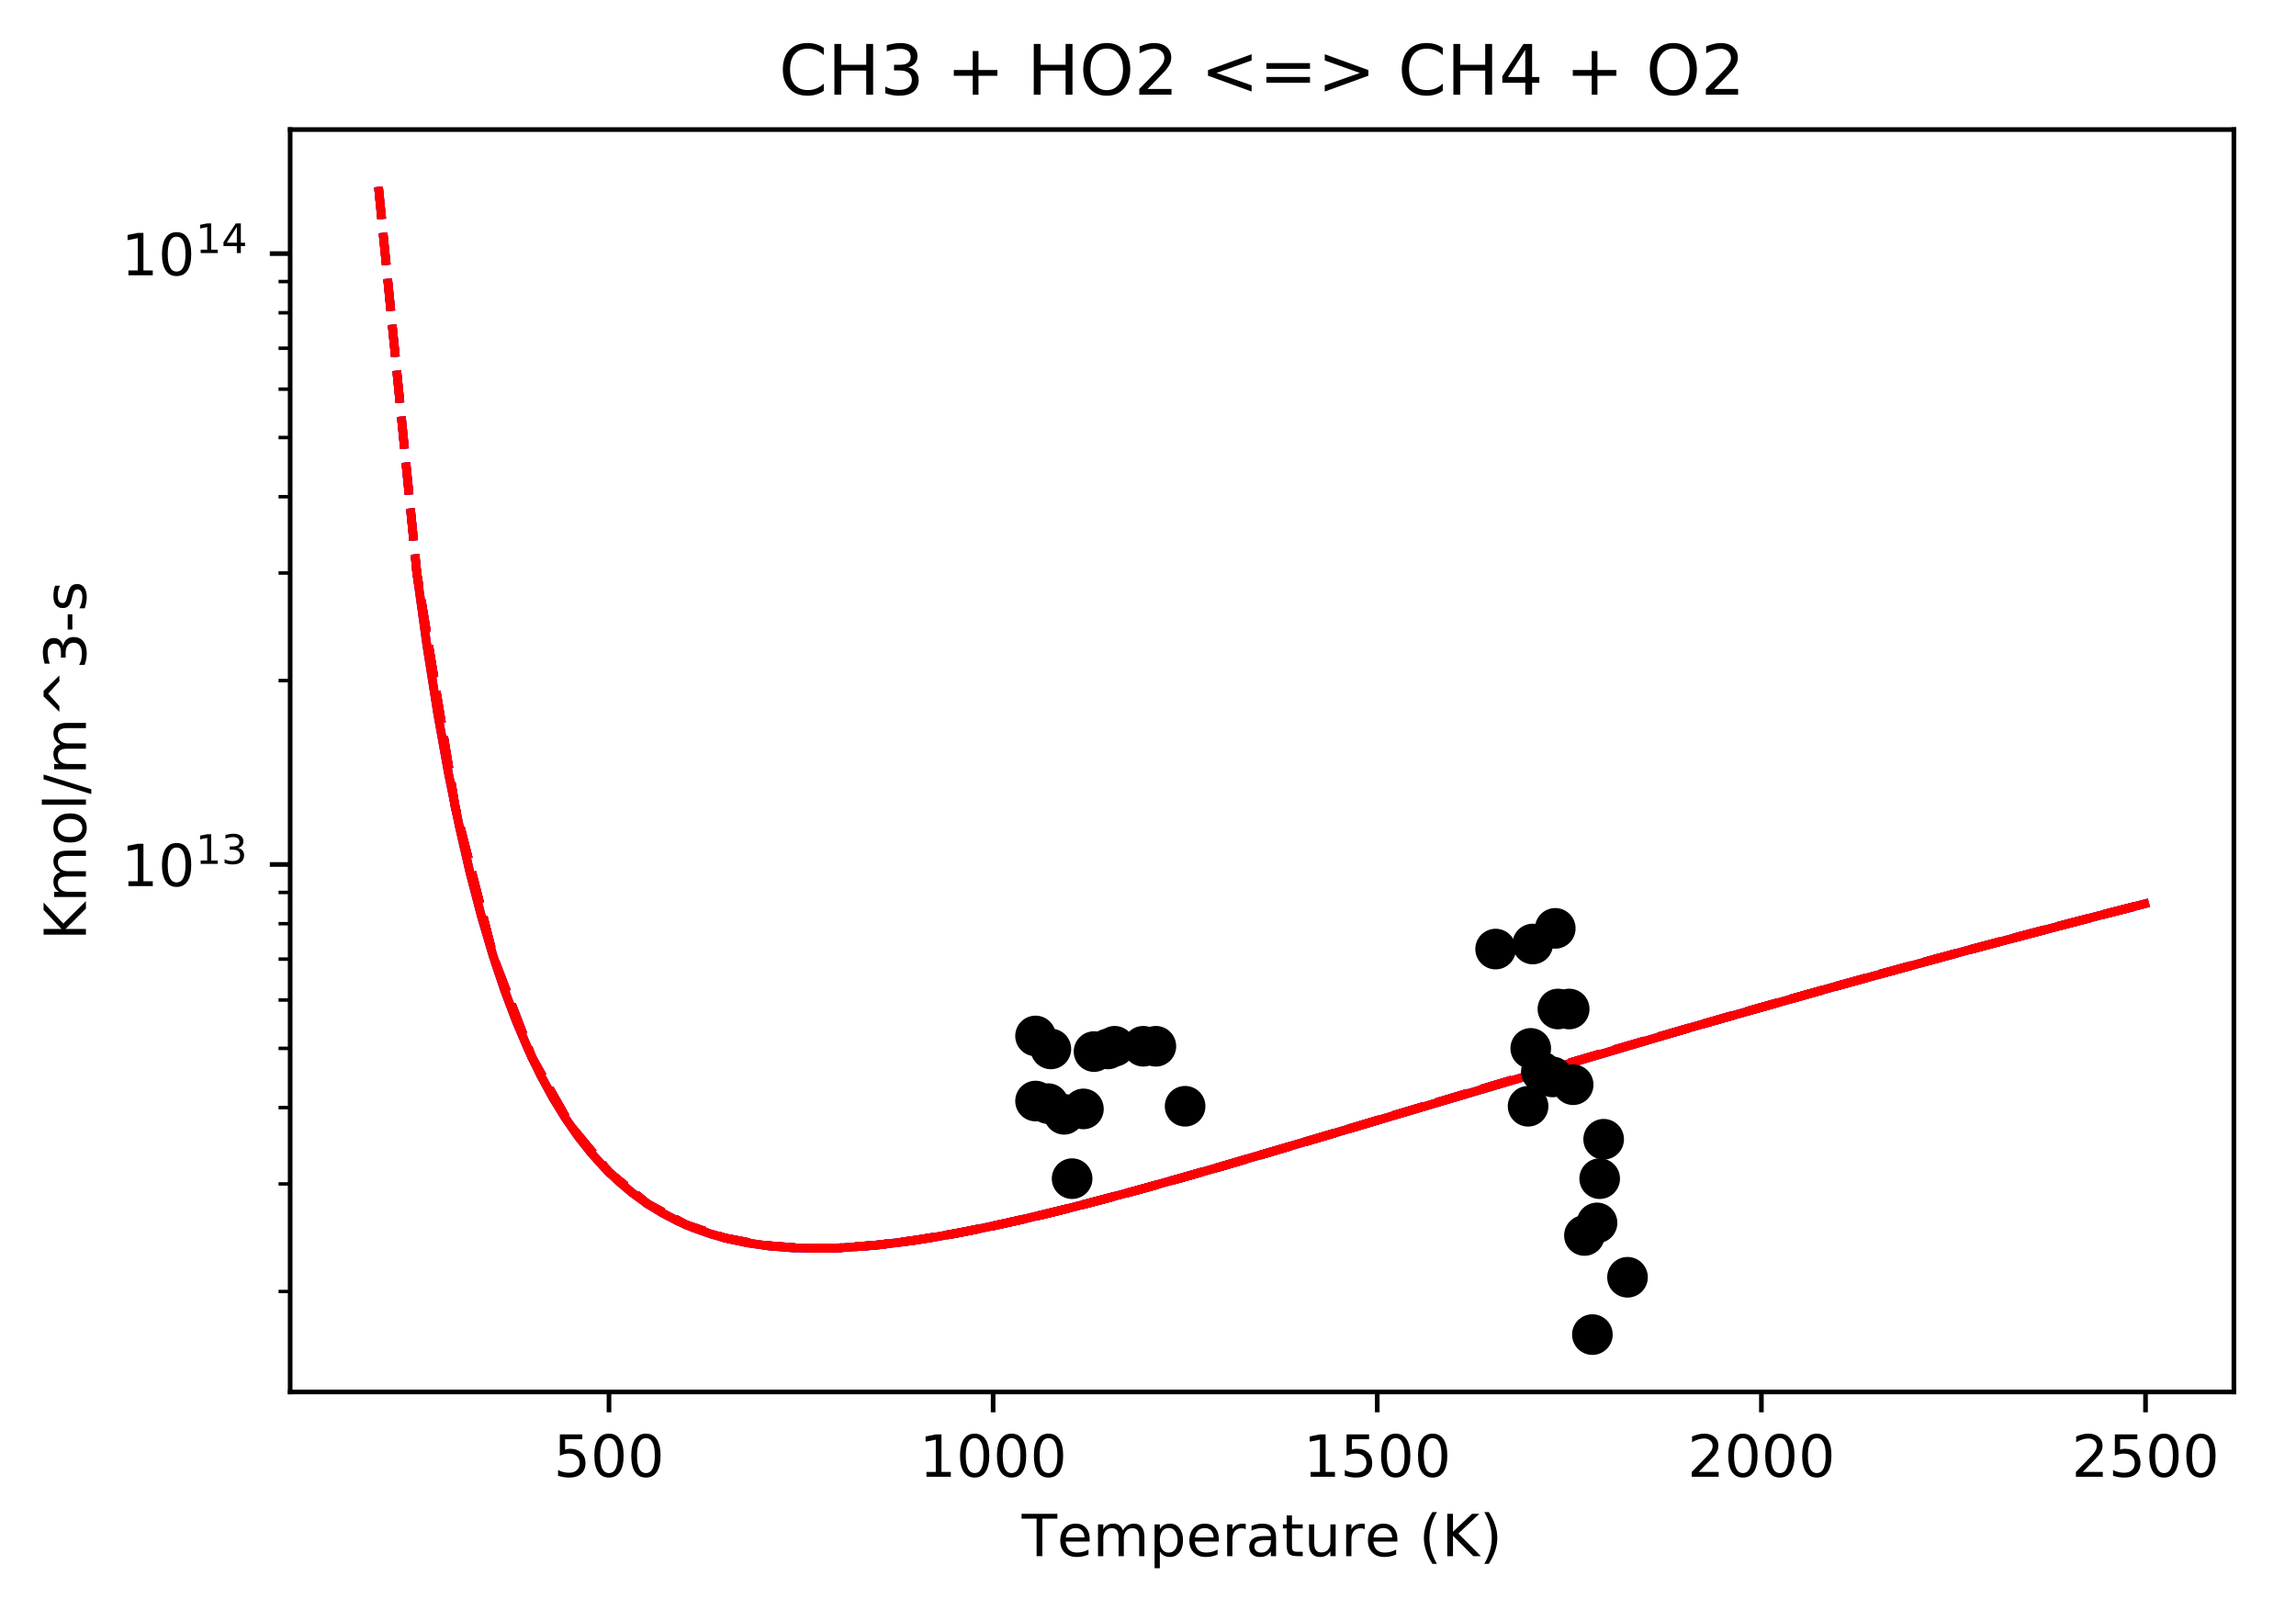 <?xml version="1.0" encoding="utf-8" standalone="no"?>
<!DOCTYPE svg PUBLIC "-//W3C//DTD SVG 1.1//EN"
  "http://www.w3.org/Graphics/SVG/1.1/DTD/svg11.dtd">
<!-- Created with matplotlib (https://matplotlib.org/) -->
<svg height="277.314pt" version="1.1" viewBox="0 0 395.478 277.314" width="395.478pt" xmlns="http://www.w3.org/2000/svg" xmlns:xlink="http://www.w3.org/1999/xlink">
 <defs>
  <style type="text/css">
*{stroke-linecap:butt;stroke-linejoin:round;}
  </style>
 </defs>
 <g id="figure_1">
  <g id="patch_1">
   <path d="M 0 277.314 
L 395.478 277.314 
L 395.478 0 
L 0 0 
z
" style="fill:#ffffff;"/>
  </g>
  <g id="axes_1">
   <g id="patch_2">
    <path d="M 49.978 239.758 
L 384.778 239.758 
L 384.778 22.318 
L 49.978 22.318 
z
" style="fill:#ffffff;"/>
   </g>
   <g id="matplotlib.axis_1">
    <g id="xtick_1">
     <g id="line2d_1">
      <defs>
       <path d="M 0 0 
L 0 3.5 
" id="ma5fd6878bc" style="stroke:#000000;stroke-width:0.8;"/>
      </defs>
      <g>
       <use style="stroke:#000000;stroke-width:0.8;" x="104.896" xlink:href="#ma5fd6878bc" y="239.758"/>
      </g>
     </g>
     <g id="text_1">
      <!-- 500 -->
      <defs>
       <path d="M 10.797 72.906 
L 49.516 72.906 
L 49.516 64.594 
L 19.828 64.594 
L 19.828 46.734 
Q 21.969 47.469 24.109 47.828 
Q 26.266 48.188 28.422 48.188 
Q 40.625 48.188 47.75 41.5 
Q 54.891 34.812 54.891 23.391 
Q 54.891 11.625 47.562 5.094 
Q 40.234 -1.422 26.906 -1.422 
Q 22.312 -1.422 17.547 -0.641 
Q 12.797 0.141 7.719 1.703 
L 7.719 11.625 
Q 12.109 9.234 16.797 8.062 
Q 21.484 6.891 26.703 6.891 
Q 35.156 6.891 40.078 11.328 
Q 45.016 15.766 45.016 23.391 
Q 45.016 31 40.078 35.438 
Q 35.156 39.891 26.703 39.891 
Q 22.75 39.891 18.812 39.016 
Q 14.891 38.141 10.797 36.281 
z
" id="DejaVuSans-53"/>
       <path d="M 31.781 66.406 
Q 24.172 66.406 20.328 58.906 
Q 16.5 51.422 16.5 36.375 
Q 16.5 21.391 20.328 13.891 
Q 24.172 6.391 31.781 6.391 
Q 39.453 6.391 43.281 13.891 
Q 47.125 21.391 47.125 36.375 
Q 47.125 51.422 43.281 58.906 
Q 39.453 66.406 31.781 66.406 
z
M 31.781 74.219 
Q 44.047 74.219 50.516 64.516 
Q 56.984 54.828 56.984 36.375 
Q 56.984 17.969 50.516 8.266 
Q 44.047 -1.422 31.781 -1.422 
Q 19.531 -1.422 13.062 8.266 
Q 6.594 17.969 6.594 36.375 
Q 6.594 54.828 13.062 64.516 
Q 19.531 74.219 31.781 74.219 
z
" id="DejaVuSans-48"/>
      </defs>
      <g transform="translate(95.352 254.357)scale(0.1 -0.1)">
       <use xlink:href="#DejaVuSans-53"/>
       <use x="63.623" xlink:href="#DejaVuSans-48"/>
       <use x="127.246" xlink:href="#DejaVuSans-48"/>
      </g>
     </g>
    </g>
    <g id="xtick_2">
     <g id="line2d_2">
      <g>
       <use style="stroke:#000000;stroke-width:0.8;" x="171.062" xlink:href="#ma5fd6878bc" y="239.758"/>
      </g>
     </g>
     <g id="text_2">
      <!-- 1000 -->
      <defs>
       <path d="M 12.406 8.297 
L 28.516 8.297 
L 28.516 63.922 
L 10.984 60.406 
L 10.984 69.391 
L 28.422 72.906 
L 38.281 72.906 
L 38.281 8.297 
L 54.391 8.297 
L 54.391 0 
L 12.406 0 
z
" id="DejaVuSans-49"/>
      </defs>
      <g transform="translate(158.337 254.357)scale(0.1 -0.1)">
       <use xlink:href="#DejaVuSans-49"/>
       <use x="63.623" xlink:href="#DejaVuSans-48"/>
       <use x="127.246" xlink:href="#DejaVuSans-48"/>
       <use x="190.869" xlink:href="#DejaVuSans-48"/>
      </g>
     </g>
    </g>
    <g id="xtick_3">
     <g id="line2d_3">
      <g>
       <use style="stroke:#000000;stroke-width:0.8;" x="237.228" xlink:href="#ma5fd6878bc" y="239.758"/>
      </g>
     </g>
     <g id="text_3">
      <!-- 1500 -->
      <g transform="translate(224.503 254.357)scale(0.1 -0.1)">
       <use xlink:href="#DejaVuSans-49"/>
       <use x="63.623" xlink:href="#DejaVuSans-53"/>
       <use x="127.246" xlink:href="#DejaVuSans-48"/>
       <use x="190.869" xlink:href="#DejaVuSans-48"/>
      </g>
     </g>
    </g>
    <g id="xtick_4">
     <g id="line2d_4">
      <g>
       <use style="stroke:#000000;stroke-width:0.8;" x="303.394" xlink:href="#ma5fd6878bc" y="239.758"/>
      </g>
     </g>
     <g id="text_4">
      <!-- 2000 -->
      <defs>
       <path d="M 19.188 8.297 
L 53.609 8.297 
L 53.609 0 
L 7.328 0 
L 7.328 8.297 
Q 12.938 14.109 22.625 23.891 
Q 32.328 33.688 34.812 36.531 
Q 39.547 41.844 41.422 45.531 
Q 43.312 49.219 43.312 52.781 
Q 43.312 58.594 39.234 62.25 
Q 35.156 65.922 28.609 65.922 
Q 23.969 65.922 18.812 64.312 
Q 13.672 62.703 7.812 59.422 
L 7.812 69.391 
Q 13.766 71.781 18.938 73 
Q 24.125 74.219 28.422 74.219 
Q 39.75 74.219 46.484 68.547 
Q 53.219 62.891 53.219 53.422 
Q 53.219 48.922 51.531 44.891 
Q 49.859 40.875 45.406 35.406 
Q 44.188 33.984 37.641 27.219 
Q 31.109 20.453 19.188 8.297 
z
" id="DejaVuSans-50"/>
      </defs>
      <g transform="translate(290.669 254.357)scale(0.1 -0.1)">
       <use xlink:href="#DejaVuSans-50"/>
       <use x="63.623" xlink:href="#DejaVuSans-48"/>
       <use x="127.246" xlink:href="#DejaVuSans-48"/>
       <use x="190.869" xlink:href="#DejaVuSans-48"/>
      </g>
     </g>
    </g>
    <g id="xtick_5">
     <g id="line2d_5">
      <g>
       <use style="stroke:#000000;stroke-width:0.8;" x="369.56" xlink:href="#ma5fd6878bc" y="239.758"/>
      </g>
     </g>
     <g id="text_5">
      <!-- 2500 -->
      <g transform="translate(356.835 254.357)scale(0.1 -0.1)">
       <use xlink:href="#DejaVuSans-50"/>
       <use x="63.623" xlink:href="#DejaVuSans-53"/>
       <use x="127.246" xlink:href="#DejaVuSans-48"/>
       <use x="190.869" xlink:href="#DejaVuSans-48"/>
      </g>
     </g>
    </g>
    <g id="text_6">
     <!-- Temperature (K) -->
     <defs>
      <path d="M -0.297 72.906 
L 61.375 72.906 
L 61.375 64.594 
L 35.5 64.594 
L 35.5 0 
L 25.594 0 
L 25.594 64.594 
L -0.297 64.594 
z
" id="DejaVuSans-84"/>
      <path d="M 56.203 29.594 
L 56.203 25.203 
L 14.891 25.203 
Q 15.484 15.922 20.484 11.062 
Q 25.484 6.203 34.422 6.203 
Q 39.594 6.203 44.453 7.469 
Q 49.312 8.734 54.109 11.281 
L 54.109 2.781 
Q 49.266 0.734 44.188 -0.344 
Q 39.109 -1.422 33.891 -1.422 
Q 20.797 -1.422 13.156 6.188 
Q 5.516 13.812 5.516 26.812 
Q 5.516 40.234 12.766 48.109 
Q 20.016 56 32.328 56 
Q 43.359 56 49.781 48.891 
Q 56.203 41.797 56.203 29.594 
z
M 47.219 32.234 
Q 47.125 39.594 43.094 43.984 
Q 39.062 48.391 32.422 48.391 
Q 24.906 48.391 20.391 44.141 
Q 15.875 39.891 15.188 32.172 
z
" id="DejaVuSans-101"/>
      <path d="M 52 44.188 
Q 55.375 50.25 60.062 53.125 
Q 64.75 56 71.094 56 
Q 79.641 56 84.281 50.016 
Q 88.922 44.047 88.922 33.016 
L 88.922 0 
L 79.891 0 
L 79.891 32.719 
Q 79.891 40.578 77.094 44.375 
Q 74.312 48.188 68.609 48.188 
Q 61.625 48.188 57.562 43.547 
Q 53.516 38.922 53.516 30.906 
L 53.516 0 
L 44.484 0 
L 44.484 32.719 
Q 44.484 40.625 41.703 44.406 
Q 38.922 48.188 33.109 48.188 
Q 26.219 48.188 22.156 43.531 
Q 18.109 38.875 18.109 30.906 
L 18.109 0 
L 9.078 0 
L 9.078 54.688 
L 18.109 54.688 
L 18.109 46.188 
Q 21.188 51.219 25.484 53.609 
Q 29.781 56 35.688 56 
Q 41.656 56 45.828 52.969 
Q 50 49.953 52 44.188 
z
" id="DejaVuSans-109"/>
      <path d="M 18.109 8.203 
L 18.109 -20.797 
L 9.078 -20.797 
L 9.078 54.688 
L 18.109 54.688 
L 18.109 46.391 
Q 20.953 51.266 25.266 53.625 
Q 29.594 56 35.594 56 
Q 45.562 56 51.781 48.094 
Q 58.016 40.188 58.016 27.297 
Q 58.016 14.406 51.781 6.484 
Q 45.562 -1.422 35.594 -1.422 
Q 29.594 -1.422 25.266 0.953 
Q 20.953 3.328 18.109 8.203 
z
M 48.688 27.297 
Q 48.688 37.203 44.609 42.844 
Q 40.531 48.484 33.406 48.484 
Q 26.266 48.484 22.188 42.844 
Q 18.109 37.203 18.109 27.297 
Q 18.109 17.391 22.188 11.75 
Q 26.266 6.109 33.406 6.109 
Q 40.531 6.109 44.609 11.75 
Q 48.688 17.391 48.688 27.297 
z
" id="DejaVuSans-112"/>
      <path d="M 41.109 46.297 
Q 39.594 47.172 37.812 47.578 
Q 36.031 48 33.891 48 
Q 26.266 48 22.188 43.047 
Q 18.109 38.094 18.109 28.812 
L 18.109 0 
L 9.078 0 
L 9.078 54.688 
L 18.109 54.688 
L 18.109 46.188 
Q 20.953 51.172 25.484 53.578 
Q 30.031 56 36.531 56 
Q 37.453 56 38.578 55.875 
Q 39.703 55.766 41.062 55.516 
z
" id="DejaVuSans-114"/>
      <path d="M 34.281 27.484 
Q 23.391 27.484 19.188 25 
Q 14.984 22.516 14.984 16.5 
Q 14.984 11.719 18.141 8.906 
Q 21.297 6.109 26.703 6.109 
Q 34.188 6.109 38.703 11.406 
Q 43.219 16.703 43.219 25.484 
L 43.219 27.484 
z
M 52.203 31.203 
L 52.203 0 
L 43.219 0 
L 43.219 8.297 
Q 40.141 3.328 35.547 0.953 
Q 30.953 -1.422 24.312 -1.422 
Q 15.922 -1.422 10.953 3.297 
Q 6 8.016 6 15.922 
Q 6 25.141 12.172 29.828 
Q 18.359 34.516 30.609 34.516 
L 43.219 34.516 
L 43.219 35.406 
Q 43.219 41.609 39.141 45 
Q 35.062 48.391 27.688 48.391 
Q 23 48.391 18.547 47.266 
Q 14.109 46.141 10.016 43.891 
L 10.016 52.203 
Q 14.938 54.109 19.578 55.047 
Q 24.219 56 28.609 56 
Q 40.484 56 46.344 49.844 
Q 52.203 43.703 52.203 31.203 
z
" id="DejaVuSans-97"/>
      <path d="M 18.312 70.219 
L 18.312 54.688 
L 36.812 54.688 
L 36.812 47.703 
L 18.312 47.703 
L 18.312 18.016 
Q 18.312 11.328 20.141 9.422 
Q 21.969 7.516 27.594 7.516 
L 36.812 7.516 
L 36.812 0 
L 27.594 0 
Q 17.188 0 13.234 3.875 
Q 9.281 7.766 9.281 18.016 
L 9.281 47.703 
L 2.688 47.703 
L 2.688 54.688 
L 9.281 54.688 
L 9.281 70.219 
z
" id="DejaVuSans-116"/>
      <path d="M 8.5 21.578 
L 8.5 54.688 
L 17.484 54.688 
L 17.484 21.922 
Q 17.484 14.156 20.5 10.266 
Q 23.531 6.391 29.594 6.391 
Q 36.859 6.391 41.078 11.031 
Q 45.312 15.672 45.312 23.688 
L 45.312 54.688 
L 54.297 54.688 
L 54.297 0 
L 45.312 0 
L 45.312 8.406 
Q 42.047 3.422 37.719 1 
Q 33.406 -1.422 27.688 -1.422 
Q 18.266 -1.422 13.375 4.438 
Q 8.5 10.297 8.5 21.578 
z
M 31.109 56 
z
" id="DejaVuSans-117"/>
      <path id="DejaVuSans-32"/>
      <path d="M 31 75.875 
Q 24.469 64.656 21.281 53.656 
Q 18.109 42.672 18.109 31.391 
Q 18.109 20.125 21.312 9.062 
Q 24.516 -2 31 -13.188 
L 23.188 -13.188 
Q 15.875 -1.703 12.234 9.375 
Q 8.594 20.453 8.594 31.391 
Q 8.594 42.281 12.203 53.312 
Q 15.828 64.359 23.188 75.875 
z
" id="DejaVuSans-40"/>
      <path d="M 9.812 72.906 
L 19.672 72.906 
L 19.672 42.094 
L 52.391 72.906 
L 65.094 72.906 
L 28.906 38.922 
L 67.672 0 
L 54.688 0 
L 19.672 35.109 
L 19.672 0 
L 9.812 0 
z
" id="DejaVuSans-75"/>
      <path d="M 8.016 75.875 
L 15.828 75.875 
Q 23.141 64.359 26.781 53.312 
Q 30.422 42.281 30.422 31.391 
Q 30.422 20.453 26.781 9.375 
Q 23.141 -1.703 15.828 -13.188 
L 8.016 -13.188 
Q 14.5 -2 17.703 9.062 
Q 20.906 20.125 20.906 31.391 
Q 20.906 42.672 17.703 53.656 
Q 14.5 64.656 8.016 75.875 
z
" id="DejaVuSans-41"/>
     </defs>
     <g transform="translate(175.991 268.035)scale(0.1 -0.1)">
      <use xlink:href="#DejaVuSans-84"/>
      <use x="60.818" xlink:href="#DejaVuSans-101"/>
      <use x="122.342" xlink:href="#DejaVuSans-109"/>
      <use x="219.754" xlink:href="#DejaVuSans-112"/>
      <use x="283.23" xlink:href="#DejaVuSans-101"/>
      <use x="344.754" xlink:href="#DejaVuSans-114"/>
      <use x="385.867" xlink:href="#DejaVuSans-97"/>
      <use x="447.146" xlink:href="#DejaVuSans-116"/>
      <use x="486.355" xlink:href="#DejaVuSans-117"/>
      <use x="549.734" xlink:href="#DejaVuSans-114"/>
      <use x="590.816" xlink:href="#DejaVuSans-101"/>
      <use x="652.34" xlink:href="#DejaVuSans-32"/>
      <use x="684.127" xlink:href="#DejaVuSans-40"/>
      <use x="723.141" xlink:href="#DejaVuSans-75"/>
      <use x="788.717" xlink:href="#DejaVuSans-41"/>
     </g>
    </g>
   </g>
   <g id="matplotlib.axis_2">
    <g id="ytick_1">
     <g id="line2d_6">
      <defs>
       <path d="M 0 0 
L -3.5 0 
" id="m71a5daf213" style="stroke:#000000;stroke-width:0.8;"/>
      </defs>
      <g>
       <use style="stroke:#000000;stroke-width:0.8;" x="49.978" xlink:href="#m71a5daf213" y="148.902"/>
      </g>
     </g>
     <g id="text_7">
      <!-- $\mathdefault{10^{13}}$ -->
      <defs>
       <path d="M 40.578 39.312 
Q 47.656 37.797 51.625 33 
Q 55.609 28.219 55.609 21.188 
Q 55.609 10.406 48.188 4.484 
Q 40.766 -1.422 27.094 -1.422 
Q 22.516 -1.422 17.656 -0.516 
Q 12.797 0.391 7.625 2.203 
L 7.625 11.719 
Q 11.719 9.328 16.594 8.109 
Q 21.484 6.891 26.812 6.891 
Q 36.078 6.891 40.938 10.547 
Q 45.797 14.203 45.797 21.188 
Q 45.797 27.641 41.281 31.266 
Q 36.766 34.906 28.719 34.906 
L 20.219 34.906 
L 20.219 43.016 
L 29.109 43.016 
Q 36.375 43.016 40.234 45.922 
Q 44.094 48.828 44.094 54.297 
Q 44.094 59.906 40.109 62.906 
Q 36.141 65.922 28.719 65.922 
Q 24.656 65.922 20.016 65.031 
Q 15.375 64.156 9.812 62.312 
L 9.812 71.094 
Q 15.438 72.656 20.344 73.438 
Q 25.25 74.219 29.594 74.219 
Q 40.828 74.219 47.359 69.109 
Q 53.906 64.016 53.906 55.328 
Q 53.906 49.266 50.438 45.094 
Q 46.969 40.922 40.578 39.312 
z
" id="DejaVuSans-51"/>
      </defs>
      <g transform="translate(20.878 152.701)scale(0.1 -0.1)">
       <use transform="translate(0 0.766)" xlink:href="#DejaVuSans-49"/>
       <use transform="translate(63.623 0.766)" xlink:href="#DejaVuSans-48"/>
       <use transform="translate(128.203 39.047)scale(0.7)" xlink:href="#DejaVuSans-49"/>
       <use transform="translate(172.739 39.047)scale(0.7)" xlink:href="#DejaVuSans-51"/>
      </g>
     </g>
    </g>
    <g id="ytick_2">
     <g id="line2d_7">
      <g>
       <use style="stroke:#000000;stroke-width:0.8;" x="49.978" xlink:href="#m71a5daf213" y="43.681"/>
      </g>
     </g>
     <g id="text_8">
      <!-- $\mathdefault{10^{14}}$ -->
      <defs>
       <path d="M 37.797 64.312 
L 12.891 25.391 
L 37.797 25.391 
z
M 35.203 72.906 
L 47.609 72.906 
L 47.609 25.391 
L 58.016 25.391 
L 58.016 17.188 
L 47.609 17.188 
L 47.609 0 
L 37.797 0 
L 37.797 17.188 
L 4.891 17.188 
L 4.891 26.703 
z
" id="DejaVuSans-52"/>
      </defs>
      <g transform="translate(20.878 47.48)scale(0.1 -0.1)">
       <use transform="translate(0 0.684)" xlink:href="#DejaVuSans-49"/>
       <use transform="translate(63.623 0.684)" xlink:href="#DejaVuSans-48"/>
       <use transform="translate(128.203 38.966)scale(0.7)" xlink:href="#DejaVuSans-49"/>
       <use transform="translate(172.739 38.966)scale(0.7)" xlink:href="#DejaVuSans-52"/>
      </g>
     </g>
    </g>
    <g id="ytick_3">
     <g id="line2d_8">
      <defs>
       <path d="M 0 0 
L -2 0 
" id="m9449a6ae26" style="stroke:#000000;stroke-width:0.6;"/>
      </defs>
      <g>
       <use style="stroke:#000000;stroke-width:0.6;" x="49.978" xlink:href="#m9449a6ae26" y="222.448"/>
      </g>
     </g>
    </g>
    <g id="ytick_4">
     <g id="line2d_9">
      <g>
       <use style="stroke:#000000;stroke-width:0.6;" x="49.978" xlink:href="#m9449a6ae26" y="203.919"/>
      </g>
     </g>
    </g>
    <g id="ytick_5">
     <g id="line2d_10">
      <g>
       <use style="stroke:#000000;stroke-width:0.6;" x="49.978" xlink:href="#m9449a6ae26" y="190.773"/>
      </g>
     </g>
    </g>
    <g id="ytick_6">
     <g id="line2d_11">
      <g>
       <use style="stroke:#000000;stroke-width:0.6;" x="49.978" xlink:href="#m9449a6ae26" y="180.576"/>
      </g>
     </g>
    </g>
    <g id="ytick_7">
     <g id="line2d_12">
      <g>
       <use style="stroke:#000000;stroke-width:0.6;" x="49.978" xlink:href="#m9449a6ae26" y="172.245"/>
      </g>
     </g>
    </g>
    <g id="ytick_8">
     <g id="line2d_13">
      <g>
       <use style="stroke:#000000;stroke-width:0.6;" x="49.978" xlink:href="#m9449a6ae26" y="165.201"/>
      </g>
     </g>
    </g>
    <g id="ytick_9">
     <g id="line2d_14">
      <g>
       <use style="stroke:#000000;stroke-width:0.6;" x="49.978" xlink:href="#m9449a6ae26" y="159.099"/>
      </g>
     </g>
    </g>
    <g id="ytick_10">
     <g id="line2d_15">
      <g>
       <use style="stroke:#000000;stroke-width:0.6;" x="49.978" xlink:href="#m9449a6ae26" y="153.716"/>
      </g>
     </g>
    </g>
    <g id="ytick_11">
     <g id="line2d_16">
      <g>
       <use style="stroke:#000000;stroke-width:0.6;" x="49.978" xlink:href="#m9449a6ae26" y="117.227"/>
      </g>
     </g>
    </g>
    <g id="ytick_12">
     <g id="line2d_17">
      <g>
       <use style="stroke:#000000;stroke-width:0.6;" x="49.978" xlink:href="#m9449a6ae26" y="98.699"/>
      </g>
     </g>
    </g>
    <g id="ytick_13">
     <g id="line2d_18">
      <g>
       <use style="stroke:#000000;stroke-width:0.6;" x="49.978" xlink:href="#m9449a6ae26" y="85.553"/>
      </g>
     </g>
    </g>
    <g id="ytick_14">
     <g id="line2d_19">
      <g>
       <use style="stroke:#000000;stroke-width:0.6;" x="49.978" xlink:href="#m9449a6ae26" y="75.356"/>
      </g>
     </g>
    </g>
    <g id="ytick_15">
     <g id="line2d_20">
      <g>
       <use style="stroke:#000000;stroke-width:0.6;" x="49.978" xlink:href="#m9449a6ae26" y="67.024"/>
      </g>
     </g>
    </g>
    <g id="ytick_16">
     <g id="line2d_21">
      <g>
       <use style="stroke:#000000;stroke-width:0.6;" x="49.978" xlink:href="#m9449a6ae26" y="59.98"/>
      </g>
     </g>
    </g>
    <g id="ytick_17">
     <g id="line2d_22">
      <g>
       <use style="stroke:#000000;stroke-width:0.6;" x="49.978" xlink:href="#m9449a6ae26" y="53.878"/>
      </g>
     </g>
    </g>
    <g id="ytick_18">
     <g id="line2d_23">
      <g>
       <use style="stroke:#000000;stroke-width:0.6;" x="49.978" xlink:href="#m9449a6ae26" y="48.496"/>
      </g>
     </g>
    </g>
    <g id="text_9">
     <!-- Kmol/m^3-s -->
     <defs>
      <path d="M 30.609 48.391 
Q 23.391 48.391 19.188 42.75 
Q 14.984 37.109 14.984 27.297 
Q 14.984 17.484 19.156 11.844 
Q 23.344 6.203 30.609 6.203 
Q 37.797 6.203 41.984 11.859 
Q 46.188 17.531 46.188 27.297 
Q 46.188 37.016 41.984 42.703 
Q 37.797 48.391 30.609 48.391 
z
M 30.609 56 
Q 42.328 56 49.016 48.375 
Q 55.719 40.766 55.719 27.297 
Q 55.719 13.875 49.016 6.219 
Q 42.328 -1.422 30.609 -1.422 
Q 18.844 -1.422 12.172 6.219 
Q 5.516 13.875 5.516 27.297 
Q 5.516 40.766 12.172 48.375 
Q 18.844 56 30.609 56 
z
" id="DejaVuSans-111"/>
      <path d="M 9.422 75.984 
L 18.406 75.984 
L 18.406 0 
L 9.422 0 
z
" id="DejaVuSans-108"/>
      <path d="M 25.391 72.906 
L 33.688 72.906 
L 8.297 -9.281 
L 0 -9.281 
z
" id="DejaVuSans-47"/>
      <path d="M 46.688 72.906 
L 73.188 45.703 
L 63.375 45.703 
L 41.891 64.984 
L 20.406 45.703 
L 10.594 45.703 
L 37.109 72.906 
z
" id="DejaVuSans-94"/>
      <path d="M 4.891 31.391 
L 31.203 31.391 
L 31.203 23.391 
L 4.891 23.391 
z
" id="DejaVuSans-45"/>
      <path d="M 44.281 53.078 
L 44.281 44.578 
Q 40.484 46.531 36.375 47.5 
Q 32.281 48.484 27.875 48.484 
Q 21.188 48.484 17.844 46.438 
Q 14.5 44.391 14.5 40.281 
Q 14.5 37.156 16.891 35.375 
Q 19.281 33.594 26.516 31.984 
L 29.594 31.297 
Q 39.156 29.25 43.188 25.516 
Q 47.219 21.781 47.219 15.094 
Q 47.219 7.469 41.188 3.016 
Q 35.156 -1.422 24.609 -1.422 
Q 20.219 -1.422 15.453 -0.562 
Q 10.688 0.297 5.422 2 
L 5.422 11.281 
Q 10.406 8.688 15.234 7.391 
Q 20.062 6.109 24.812 6.109 
Q 31.156 6.109 34.562 8.281 
Q 37.984 10.453 37.984 14.406 
Q 37.984 18.062 35.516 20.016 
Q 33.062 21.969 24.703 23.781 
L 21.578 24.516 
Q 13.234 26.266 9.516 29.906 
Q 5.812 33.547 5.812 39.891 
Q 5.812 47.609 11.281 51.797 
Q 16.75 56 26.812 56 
Q 31.781 56 36.172 55.266 
Q 40.578 54.547 44.281 53.078 
z
" id="DejaVuSans-115"/>
     </defs>
     <g transform="translate(14.798 161.97)rotate(-90)scale(0.1 -0.1)">
      <use xlink:href="#DejaVuSans-75"/>
      <use x="65.576" xlink:href="#DejaVuSans-109"/>
      <use x="162.988" xlink:href="#DejaVuSans-111"/>
      <use x="224.17" xlink:href="#DejaVuSans-108"/>
      <use x="251.953" xlink:href="#DejaVuSans-47"/>
      <use x="285.645" xlink:href="#DejaVuSans-109"/>
      <use x="383.057" xlink:href="#DejaVuSans-94"/>
      <use x="466.846" xlink:href="#DejaVuSans-51"/>
      <use x="530.469" xlink:href="#DejaVuSans-45"/>
      <use x="566.553" xlink:href="#DejaVuSans-115"/>
     </g>
    </g>
   </g>
   <g id="line2d_24">
    <path clip-path="url(#p52d6ef57cc)" d="M 71.813 98.815 
L 73.533 111.184 
L 75.386 122.889 
L 77.239 133.171 
L 79.091 142.239 
L 80.944 150.266 
L 82.929 157.87 
L 84.914 164.585 
L 86.899 170.53 
L 88.884 175.806 
L 91.001 180.789 
L 93.118 185.192 
L 95.236 189.087 
L 97.353 192.535 
L 99.603 195.769 
L 101.852 198.611 
L 104.102 201.107 
L 106.484 203.418 
L 108.866 205.426 
L 111.38 207.255 
L 114.027 208.897 
L 116.673 210.281 
L 119.452 211.491 
L 122.364 212.522 
L 125.54 213.406 
L 128.848 214.093 
L 132.421 214.603 
L 136.259 214.919 
L 140.361 215.03 
L 144.86 214.923 
L 149.756 214.579 
L 155.182 213.968 
L 161.137 213.069 
L 167.886 211.82 
L 175.561 210.168 
L 184.56 207.995 
L 195.279 205.17 
L 208.909 201.335 
L 228.494 195.571 
L 291.352 176.936 
L 315.568 170.064 
L 338.727 163.721 
L 361.752 157.647 
L 369.428 155.673 
L 369.428 155.673 
" style="fill:none;stroke:#0000ff;stroke-linecap:square;stroke-width:1.5;"/>
   </g>
   <g id="line2d_25">
    <path clip-path="url(#p52d6ef57cc)" d="M 65.196 32.202 
L 71.813 98.815 
L 78.43 139.128 
L 85.046 165.004 
L 91.663 182.224 
L 98.279 193.917 
L 104.896 201.913 
L 104.896 201.913 
L 111.513 207.344 
L 118.129 210.944 
L 118.129 210.944 
L 124.746 213.206 
L 131.362 214.474 
L 131.362 214.474 
L 137.979 214.992 
L 144.596 214.936 
L 144.596 214.936 
L 151.212 214.437 
L 157.829 213.595 
L 157.829 213.595 
L 164.445 212.484 
L 171.062 211.163 
L 171.062 211.163 
L 177.679 209.677 
L 178.37 209.514 
L 178.37 209.514 
L 180.546 208.991 
L 181.004 208.88 
L 183.293 208.314 
L 184.295 208.062 
L 184.667 207.968 
L 186.614 207.471 
L 188.445 206.996 
L 190.85 206.363 
L 190.912 206.346 
L 191.995 206.057 
L 196.918 204.72 
L 197.528 204.552 
L 199.093 204.118 
L 204.131 202.702 
L 204.145 202.698 
L 210.762 200.799 
L 217.378 198.866 
L 223.995 196.91 
L 230.611 194.939 
L 237.228 192.959 
L 243.845 190.975 
L 250.461 188.992 
L 257.078 187.014 
L 257.615 186.854 
L 263.209 185.188 
L 263.666 185.052 
L 263.694 185.043 
L 264.008 184.95 
L 265.492 184.51 
L 267.433 183.934 
L 267.89 183.799 
L 268.346 183.664 
L 270.287 183.09 
L 270.311 183.083 
L 270.972 182.887 
L 272.913 182.315 
L 274.283 181.911 
L 275.082 181.676 
L 275.539 181.542 
L 276.224 181.341 
L 276.928 181.134 
L 280.333 180.136 
L 283.544 179.199 
L 290.161 177.279 
L 296.777 175.376 
L 303.394 173.489 
L 310.011 171.62 
L 316.627 169.768 
L 323.244 167.936 
L 329.86 166.122 
L 336.477 164.327 
L 336.477 164.327 
L 343.094 162.551 
L 349.71 160.795 
L 356.327 159.057 
L 362.943 157.339 
L 369.56 155.639 
L 369.56 155.639 
" style="fill:none;stroke:#0000ff;stroke-dasharray:5.55,2.4;stroke-dashoffset:0;stroke-width:1.5;"/>
   </g>
   <g id="line2d_26">
    <path clip-path="url(#p52d6ef57cc)" d="M 65.196 32.202 
L 71.813 98.816 
L 78.43 139.129 
L 85.046 165.004 
L 91.663 182.224 
L 98.279 193.918 
L 104.896 201.913 
L 104.896 201.913 
L 111.513 207.344 
L 118.129 210.944 
L 118.129 210.944 
L 124.746 213.207 
L 131.362 214.475 
L 131.362 214.475 
L 137.979 214.992 
L 144.596 214.936 
L 144.596 214.936 
L 151.212 214.437 
L 157.829 213.595 
L 157.829 213.595 
L 164.445 212.484 
L 171.062 211.163 
L 171.062 211.163 
L 177.679 209.677 
L 178.37 209.514 
L 178.37 209.514 
L 180.546 208.992 
L 181.004 208.88 
L 183.293 208.314 
L 184.295 208.062 
L 184.667 207.968 
L 186.614 207.471 
L 188.445 206.996 
L 190.85 206.363 
L 190.912 206.346 
L 191.995 206.058 
L 196.918 204.721 
L 197.528 204.552 
L 199.093 204.119 
L 204.131 202.702 
L 204.145 202.698 
L 210.762 200.799 
L 217.378 198.867 
L 223.995 196.911 
L 230.611 194.939 
L 237.228 192.959 
L 243.845 190.975 
L 250.461 188.993 
L 257.078 187.014 
L 257.615 186.854 
L 263.209 185.188 
L 263.666 185.052 
L 263.694 185.044 
L 264.008 184.95 
L 265.492 184.51 
L 267.433 183.934 
L 267.89 183.799 
L 268.346 183.664 
L 270.287 183.09 
L 270.311 183.083 
L 270.972 182.888 
L 272.913 182.315 
L 274.283 181.912 
L 275.082 181.677 
L 275.539 181.542 
L 276.224 181.341 
L 276.928 181.134 
L 280.333 180.137 
L 283.544 179.2 
L 290.161 177.28 
L 296.777 175.376 
L 303.394 173.489 
L 310.011 171.62 
L 316.627 169.769 
L 323.244 167.936 
L 329.86 166.122 
L 336.477 164.327 
L 336.477 164.327 
L 343.094 162.552 
L 349.71 160.795 
L 356.327 159.057 
L 362.943 157.339 
L 369.56 155.639 
L 369.56 155.639 
" style="fill:none;stroke:#0000ff;stroke-dasharray:5.55,2.4;stroke-dashoffset:0;stroke-width:1.5;"/>
   </g>
   <g id="line2d_27">
    <path clip-path="url(#p52d6ef57cc)" d="M 71.813 98.815 
L 73.533 111.184 
L 75.386 122.889 
L 77.239 133.171 
L 79.091 142.239 
L 80.944 150.266 
L 82.929 157.87 
L 84.914 164.585 
L 86.899 170.53 
L 88.884 175.806 
L 91.001 180.789 
L 93.118 185.192 
L 95.236 189.087 
L 97.353 192.535 
L 99.603 195.769 
L 101.852 198.611 
L 104.102 201.107 
L 106.484 203.418 
L 108.866 205.426 
L 111.38 207.255 
L 114.027 208.897 
L 116.673 210.281 
L 119.452 211.491 
L 122.364 212.522 
L 125.54 213.406 
L 128.848 214.093 
L 132.421 214.603 
L 136.259 214.919 
L 140.361 215.03 
L 144.86 214.923 
L 149.756 214.579 
L 155.182 213.968 
L 161.137 213.069 
L 167.886 211.82 
L 175.561 210.168 
L 184.56 207.995 
L 195.279 205.17 
L 208.909 201.335 
L 228.494 195.571 
L 291.352 176.936 
L 315.568 170.064 
L 338.727 163.721 
L 361.752 157.647 
L 369.428 155.673 
L 369.428 155.673 
" style="fill:none;stroke:#ff0000;stroke-linecap:square;stroke-width:1.5;"/>
   </g>
   <g id="line2d_28">
    <path clip-path="url(#p52d6ef57cc)" d="M 65.196 32.202 
L 71.813 98.815 
L 78.43 139.128 
L 85.046 165.004 
L 91.663 182.224 
L 98.279 193.917 
L 104.896 201.913 
L 104.896 201.913 
L 111.513 207.344 
L 118.129 210.944 
L 118.129 210.944 
L 124.746 213.206 
L 131.362 214.474 
L 131.362 214.474 
L 137.979 214.992 
L 144.596 214.936 
L 144.596 214.936 
L 151.212 214.437 
L 157.829 213.595 
L 157.829 213.595 
L 164.445 212.484 
L 171.062 211.163 
L 171.062 211.163 
L 177.679 209.677 
L 178.37 209.514 
L 178.37 209.514 
L 180.546 208.991 
L 181.004 208.88 
L 183.293 208.314 
L 184.295 208.062 
L 184.667 207.968 
L 186.614 207.471 
L 188.445 206.996 
L 190.85 206.363 
L 190.912 206.346 
L 191.995 206.057 
L 196.918 204.72 
L 197.528 204.552 
L 199.093 204.118 
L 204.131 202.702 
L 204.145 202.698 
L 210.762 200.799 
L 217.378 198.866 
L 223.995 196.91 
L 230.611 194.939 
L 237.228 192.959 
L 243.845 190.975 
L 250.461 188.992 
L 257.078 187.014 
L 257.615 186.854 
L 263.209 185.188 
L 263.666 185.052 
L 263.694 185.043 
L 264.008 184.95 
L 265.492 184.51 
L 267.433 183.934 
L 267.89 183.799 
L 268.346 183.664 
L 270.287 183.09 
L 270.311 183.083 
L 270.972 182.887 
L 272.913 182.315 
L 274.283 181.911 
L 275.082 181.676 
L 275.539 181.542 
L 276.224 181.341 
L 276.928 181.134 
L 280.333 180.136 
L 283.544 179.199 
L 290.161 177.279 
L 296.777 175.376 
L 303.394 173.489 
L 310.011 171.62 
L 316.627 169.768 
L 323.244 167.936 
L 329.86 166.122 
L 336.477 164.327 
L 336.477 164.327 
L 343.094 162.551 
L 349.71 160.795 
L 356.327 159.057 
L 362.943 157.339 
L 369.56 155.639 
L 369.56 155.639 
" style="fill:none;stroke:#ff0000;stroke-dasharray:5.55,2.4;stroke-dashoffset:0;stroke-width:1.5;"/>
   </g>
   <g id="line2d_29">
    <path clip-path="url(#p52d6ef57cc)" d="M 65.196 32.202 
L 71.813 98.816 
L 78.43 139.129 
L 85.046 165.004 
L 91.663 182.224 
L 98.279 193.918 
L 104.896 201.913 
L 104.896 201.913 
L 111.513 207.344 
L 118.129 210.944 
L 118.129 210.944 
L 124.746 213.207 
L 131.362 214.475 
L 131.362 214.475 
L 137.979 214.992 
L 144.596 214.936 
L 144.596 214.936 
L 151.212 214.437 
L 157.829 213.595 
L 157.829 213.595 
L 164.445 212.484 
L 171.062 211.163 
L 171.062 211.163 
L 177.679 209.677 
L 178.37 209.514 
L 178.37 209.514 
L 180.546 208.992 
L 181.004 208.88 
L 183.293 208.314 
L 184.295 208.062 
L 184.667 207.968 
L 186.614 207.471 
L 188.445 206.996 
L 190.85 206.363 
L 190.912 206.346 
L 191.995 206.058 
L 196.918 204.721 
L 197.528 204.552 
L 199.093 204.119 
L 204.131 202.702 
L 204.145 202.698 
L 210.762 200.799 
L 217.378 198.867 
L 223.995 196.911 
L 230.611 194.939 
L 237.228 192.959 
L 243.845 190.975 
L 250.461 188.993 
L 257.078 187.014 
L 257.615 186.854 
L 263.209 185.188 
L 263.666 185.052 
L 263.694 185.044 
L 264.008 184.95 
L 265.492 184.51 
L 267.433 183.934 
L 267.89 183.799 
L 268.346 183.664 
L 270.287 183.09 
L 270.311 183.083 
L 270.972 182.888 
L 272.913 182.315 
L 274.283 181.912 
L 275.082 181.677 
L 275.539 181.542 
L 276.224 181.341 
L 276.928 181.134 
L 280.333 180.137 
L 283.544 179.2 
L 290.161 177.28 
L 296.777 175.376 
L 303.394 173.489 
L 310.011 171.62 
L 316.627 169.769 
L 323.244 167.936 
L 329.86 166.122 
L 336.477 164.327 
L 336.477 164.327 
L 343.094 162.552 
L 349.71 160.795 
L 356.327 159.057 
L 362.943 157.339 
L 369.56 155.639 
L 369.56 155.639 
" style="fill:none;stroke:#ff0000;stroke-dasharray:5.55,2.4;stroke-dashoffset:0;stroke-width:1.5;"/>
   </g>
   <g id="line2d_30">
    <defs>
     <path d="M 0 3 
C 0.796 3 1.559 2.684 2.121 2.121 
C 2.684 1.559 3 0.796 3 0 
C 3 -0.796 2.684 -1.559 2.121 -2.121 
C 1.559 -2.684 0.796 -3 0 -3 
C -0.796 -3 -1.559 -2.684 -2.121 -2.121 
C -2.684 -1.559 -3 -0.796 -3 0 
C -3 0.796 -2.684 1.559 -2.121 2.121 
C -1.559 2.684 -0.796 3 0 3 
z
" id="mece5f5671a" style="stroke:#000000;"/>
    </defs>
    <g clip-path="url(#p52d6ef57cc)">
     <use style="stroke:#000000;" x="274.283" xlink:href="#mece5f5671a" y="229.874"/>
     <use style="stroke:#000000;" x="280.333" xlink:href="#mece5f5671a" y="220.001"/>
     <use style="stroke:#000000;" x="272.913" xlink:href="#mece5f5671a" y="212.803"/>
     <use style="stroke:#000000;" x="275.082" xlink:href="#mece5f5671a" y="210.635"/>
     <use style="stroke:#000000;" x="275.539" xlink:href="#mece5f5671a" y="203.015"/>
     <use style="stroke:#000000;" x="276.224" xlink:href="#mece5f5671a" y="196.227"/>
     <use style="stroke:#000000;" x="270.972" xlink:href="#mece5f5671a" y="186.835"/>
     <use style="stroke:#000000;" x="268.346" xlink:href="#mece5f5671a" y="173.794"/>
     <use style="stroke:#000000;" x="270.287" xlink:href="#mece5f5671a" y="173.794"/>
     <use style="stroke:#000000;" x="267.433" xlink:href="#mece5f5671a" y="185.493"/>
     <use style="stroke:#000000;" x="265.492" xlink:href="#mece5f5671a" y="184.586"/>
     <use style="stroke:#000000;" x="263.666" xlink:href="#mece5f5671a" y="180.576"/>
     <use style="stroke:#000000;" x="263.209" xlink:href="#mece5f5671a" y="190.545"/>
     <use style="stroke:#000000;" x="264.008" xlink:href="#mece5f5671a" y="162.6"/>
     <use style="stroke:#000000;" x="267.89" xlink:href="#mece5f5671a" y="159.905"/>
     <use style="stroke:#000000;" x="257.615" xlink:href="#mece5f5671a" y="163.471"/>
     <use style="stroke:#000000;" x="178.37" xlink:href="#mece5f5671a" y="178.434"/>
     <use style="stroke:#000000;" x="178.37" xlink:href="#mece5f5671a" y="189.645"/>
     <use style="stroke:#000000;" x="181.004" xlink:href="#mece5f5671a" y="180.668"/>
     <use style="stroke:#000000;" x="180.546" xlink:href="#mece5f5671a" y="190.093"/>
     <use style="stroke:#000000;" x="183.293" xlink:href="#mece5f5671a" y="191.93"/>
     <use style="stroke:#000000;" x="184.667" xlink:href="#mece5f5671a" y="203.015"/>
     <use style="stroke:#000000;" x="186.614" xlink:href="#mece5f5671a" y="191.002"/>
     <use style="stroke:#000000;" x="188.445" xlink:href="#mece5f5671a" y="181.128"/>
     <use style="stroke:#000000;" x="190.85" xlink:href="#mece5f5671a" y="180.668"/>
     <use style="stroke:#000000;" x="191.995" xlink:href="#mece5f5671a" y="180.212"/>
     <use style="stroke:#000000;" x="196.918" xlink:href="#mece5f5671a" y="180.212"/>
     <use style="stroke:#000000;" x="199.093" xlink:href="#mece5f5671a" y="180.212"/>
     <use style="stroke:#000000;" x="204.131" xlink:href="#mece5f5671a" y="190.545"/>
    </g>
   </g>
   <g id="patch_3">
    <path d="M 49.978 239.758 
L 49.978 22.318 
" style="fill:none;stroke:#000000;stroke-linecap:square;stroke-linejoin:miter;stroke-width:0.8;"/>
   </g>
   <g id="patch_4">
    <path d="M 384.778 239.758 
L 384.778 22.318 
" style="fill:none;stroke:#000000;stroke-linecap:square;stroke-linejoin:miter;stroke-width:0.8;"/>
   </g>
   <g id="patch_5">
    <path d="M 49.978 239.758 
L 384.778 239.758 
" style="fill:none;stroke:#000000;stroke-linecap:square;stroke-linejoin:miter;stroke-width:0.8;"/>
   </g>
   <g id="patch_6">
    <path d="M 49.978 22.318 
L 384.778 22.318 
" style="fill:none;stroke:#000000;stroke-linecap:square;stroke-linejoin:miter;stroke-width:0.8;"/>
   </g>
   <g id="text_10">
    <!-- CH3 + HO2 &lt;=&gt; CH4 + O2 -->
    <defs>
     <path d="M 64.406 67.281 
L 64.406 56.891 
Q 59.422 61.531 53.781 63.812 
Q 48.141 66.109 41.797 66.109 
Q 29.297 66.109 22.656 58.469 
Q 16.016 50.828 16.016 36.375 
Q 16.016 21.969 22.656 14.328 
Q 29.297 6.688 41.797 6.688 
Q 48.141 6.688 53.781 8.984 
Q 59.422 11.281 64.406 15.922 
L 64.406 5.609 
Q 59.234 2.094 53.438 0.328 
Q 47.656 -1.422 41.219 -1.422 
Q 24.656 -1.422 15.125 8.703 
Q 5.609 18.844 5.609 36.375 
Q 5.609 53.953 15.125 64.078 
Q 24.656 74.219 41.219 74.219 
Q 47.75 74.219 53.531 72.484 
Q 59.328 70.75 64.406 67.281 
z
" id="DejaVuSans-67"/>
     <path d="M 9.812 72.906 
L 19.672 72.906 
L 19.672 43.016 
L 55.516 43.016 
L 55.516 72.906 
L 65.375 72.906 
L 65.375 0 
L 55.516 0 
L 55.516 34.719 
L 19.672 34.719 
L 19.672 0 
L 9.812 0 
z
" id="DejaVuSans-72"/>
     <path d="M 46 62.703 
L 46 35.5 
L 73.188 35.5 
L 73.188 27.203 
L 46 27.203 
L 46 0 
L 37.797 0 
L 37.797 27.203 
L 10.594 27.203 
L 10.594 35.5 
L 37.797 35.5 
L 37.797 62.703 
z
" id="DejaVuSans-43"/>
     <path d="M 39.406 66.219 
Q 28.656 66.219 22.328 58.203 
Q 16.016 50.203 16.016 36.375 
Q 16.016 22.609 22.328 14.594 
Q 28.656 6.594 39.406 6.594 
Q 50.141 6.594 56.422 14.594 
Q 62.703 22.609 62.703 36.375 
Q 62.703 50.203 56.422 58.203 
Q 50.141 66.219 39.406 66.219 
z
M 39.406 74.219 
Q 54.734 74.219 63.906 63.938 
Q 73.094 53.656 73.094 36.375 
Q 73.094 19.141 63.906 8.859 
Q 54.734 -1.422 39.406 -1.422 
Q 24.031 -1.422 14.812 8.828 
Q 5.609 19.094 5.609 36.375 
Q 5.609 53.656 14.812 63.938 
Q 24.031 74.219 39.406 74.219 
z
" id="DejaVuSans-79"/>
     <path d="M 73.188 49.219 
L 22.797 31.297 
L 73.188 13.484 
L 73.188 4.594 
L 10.594 27.297 
L 10.594 35.406 
L 73.188 58.109 
z
" id="DejaVuSans-60"/>
     <path d="M 10.594 45.406 
L 73.188 45.406 
L 73.188 37.203 
L 10.594 37.203 
z
M 10.594 25.484 
L 73.188 25.484 
L 73.188 17.188 
L 10.594 17.188 
z
" id="DejaVuSans-61"/>
     <path d="M 10.594 49.219 
L 10.594 58.109 
L 73.188 35.406 
L 73.188 27.297 
L 10.594 4.594 
L 10.594 13.484 
L 60.891 31.297 
z
" id="DejaVuSans-62"/>
    </defs>
    <g transform="translate(134.166 16.318)scale(0.12 -0.12)">
     <use xlink:href="#DejaVuSans-67"/>
     <use x="69.824" xlink:href="#DejaVuSans-72"/>
     <use x="145.02" xlink:href="#DejaVuSans-51"/>
     <use x="208.643" xlink:href="#DejaVuSans-32"/>
     <use x="240.43" xlink:href="#DejaVuSans-43"/>
     <use x="324.219" xlink:href="#DejaVuSans-32"/>
     <use x="356.006" xlink:href="#DejaVuSans-72"/>
     <use x="431.201" xlink:href="#DejaVuSans-79"/>
     <use x="509.912" xlink:href="#DejaVuSans-50"/>
     <use x="573.535" xlink:href="#DejaVuSans-32"/>
     <use x="605.322" xlink:href="#DejaVuSans-60"/>
     <use x="689.111" xlink:href="#DejaVuSans-61"/>
     <use x="772.9" xlink:href="#DejaVuSans-62"/>
     <use x="856.689" xlink:href="#DejaVuSans-32"/>
     <use x="888.477" xlink:href="#DejaVuSans-67"/>
     <use x="958.301" xlink:href="#DejaVuSans-72"/>
     <use x="1033.496" xlink:href="#DejaVuSans-52"/>
     <use x="1097.119" xlink:href="#DejaVuSans-32"/>
     <use x="1128.906" xlink:href="#DejaVuSans-43"/>
     <use x="1212.695" xlink:href="#DejaVuSans-32"/>
     <use x="1244.482" xlink:href="#DejaVuSans-79"/>
     <use x="1323.193" xlink:href="#DejaVuSans-50"/>
    </g>
   </g>
  </g>
 </g>
 <defs>
  <clipPath id="p52d6ef57cc">
   <rect height="217.44" width="334.8" x="49.978" y="22.318"/>
  </clipPath>
 </defs>
</svg>
